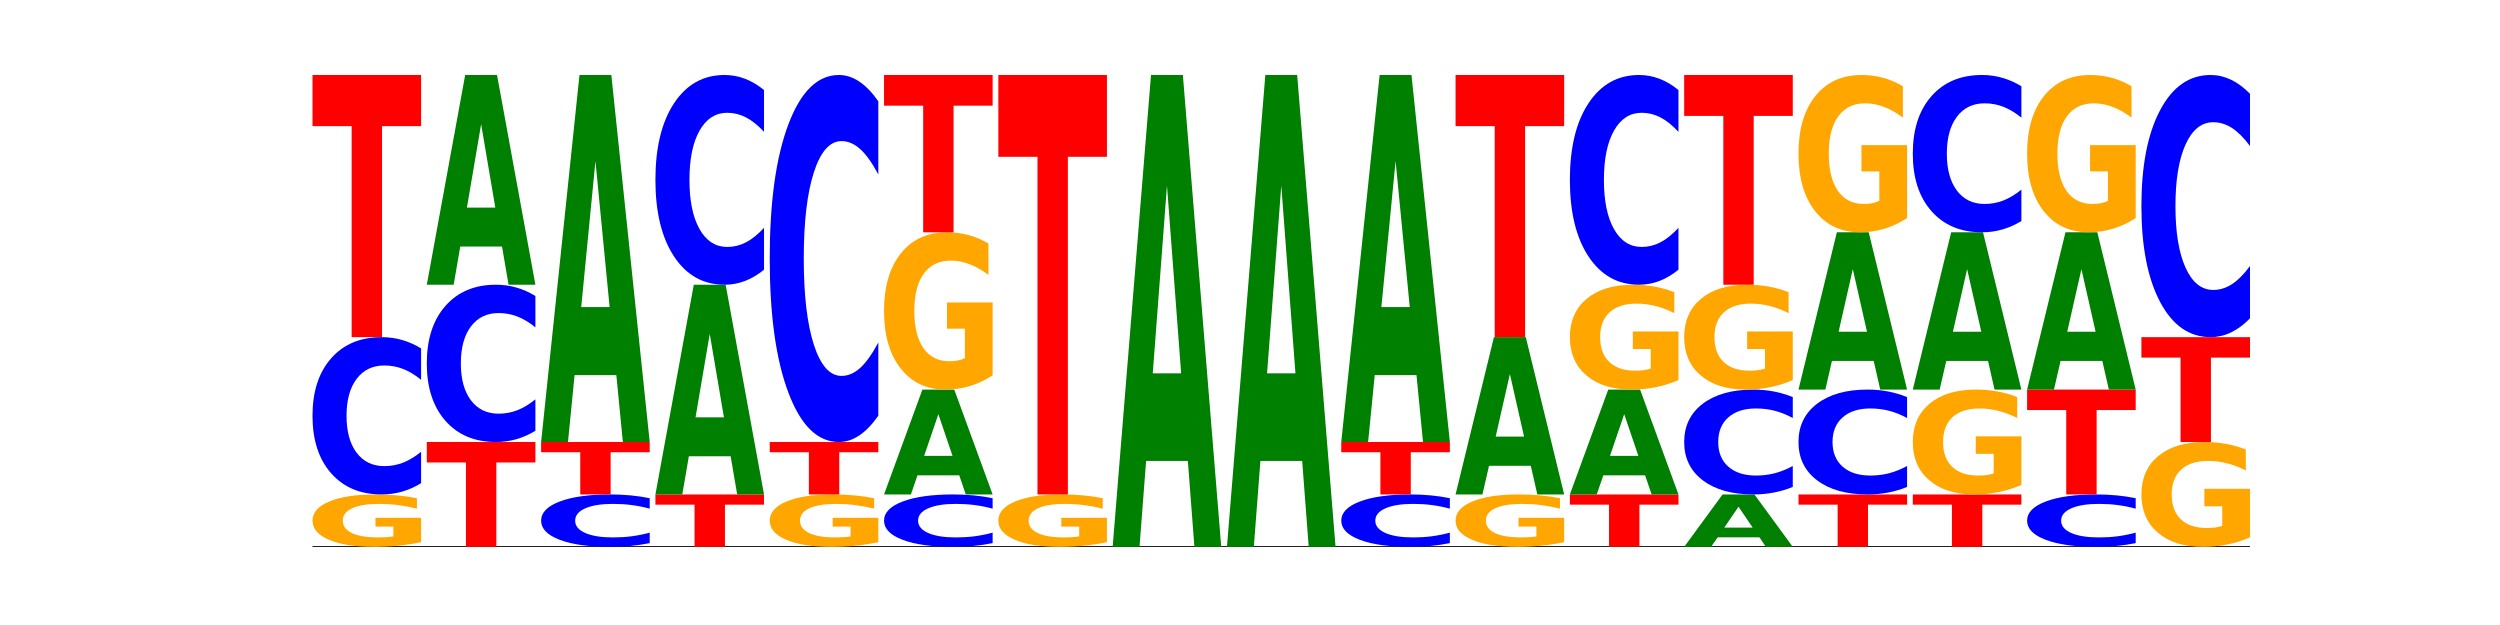 <?xml version="1.0" encoding="utf-8" standalone="no"?>
<!DOCTYPE svg PUBLIC "-//W3C//DTD SVG 1.1//EN"
  "http://www.w3.org/Graphics/SVG/1.1/DTD/svg11.dtd">
<!-- Created with matplotlib (https://matplotlib.org/) -->
<svg height="180pt" version="1.1" viewBox="0 0 720 180" width="720pt" xmlns="http://www.w3.org/2000/svg" xmlns:xlink="http://www.w3.org/1999/xlink">
 <defs>
  <style type="text/css">*{stroke-linecap:butt;stroke-linejoin:round;}</style>
 </defs>
 <g id="figure_1">
  <g id="patch_1">
   <path d="M 0 180 
L 720 180 
L 720 0 
L 0 0 
z
" style="fill:none;"/>
  </g>
  <g id="axes_1">
   <g id="line2d_1">
    <path clip-path="url(#paf621db7a3)" d="M 90 157.5 
L 648 157.5 
" style="fill:none;stroke:#000000;stroke-linecap:square;stroke-width:0.5;"/>
   </g>
   <g id="patch_2">
    <path clip-path="url(#paf621db7a3)" d="M 121.274 156.134 
Q 118.12 156.817 114.728 157.16 
Q 111.336 157.5 107.719 157.5 
Q 99.546 157.5 94.773 155.466 
Q 90 153.433 90 149.955 
Q 90 146.436 94.857 144.418 
Q 99.722 142.4 108.181 142.4 
Q 111.441 142.4 114.427 142.674 
Q 117.419 142.946 120.069 143.482 
L 120.069 146.492 
Q 117.335 145.803 114.63 145.463 
Q 111.924 145.12 109.205 145.12 
Q 104.172 145.12 101.446 146.374 
Q 98.719 147.625 98.719 149.955 
Q 98.719 152.263 101.348 153.523 
Q 103.976 154.78 108.812 154.78 
Q 110.13 154.78 111.258 154.708 
Q 112.387 154.633 113.284 154.478 
L 113.284 151.652 
L 108.132 151.652 
L 108.132 149.134 
L 121.274 149.134 
z
" style="fill:#ffa600;"/>
   </g>
   <g id="patch_3">
    <path clip-path="url(#paf621db7a3)" d="M 121.274 139.153 
Q 118.658 140.762 115.829 141.577 
Q 113.001 142.4 109.92 142.4 
Q 100.732 142.4 95.366 136.299 
Q 90 130.198 90 119.764 
Q 90 109.293 95.366 103.201 
Q 100.732 97.1 109.92 97.1 
Q 113.001 97.1 115.829 97.923 
Q 118.658 98.738 121.274 100.347 
L 121.274 109.377 
Q 118.635 107.244 116.074 106.252 
Q 113.513 105.26 110.684 105.26 
Q 105.61 105.26 102.702 109.124 
Q 99.802 112.98 99.802 119.764 
Q 99.802 126.52 102.702 130.385 
Q 105.61 134.24 110.684 134.24 
Q 113.513 134.24 116.074 133.248 
Q 118.635 132.247 121.274 130.114 
z
" style="fill:#0000ff;"/>
   </g>
   <g id="patch_4">
    <path clip-path="url(#paf621db7a3)" d="M 90 21.6 
L 121.274 21.6 
L 121.274 36.325 
L 110.023 36.325 
L 110.023 97.1 
L 101.273 97.1 
L 101.273 36.325 
L 90 36.325 
z
" style="fill:#ff0000;"/>
   </g>
   <g id="patch_5">
    <path clip-path="url(#paf621db7a3)" d="M 122.92 127.3 
L 154.195 127.3 
L 154.195 133.19 
L 142.943 133.19 
L 142.943 157.5 
L 134.194 157.5 
L 134.194 133.19 
L 122.92 133.19 
z
" style="fill:#ff0000;"/>
   </g>
   <g id="patch_6">
    <path clip-path="url(#paf621db7a3)" d="M 154.195 124.053 
Q 151.579 125.662 148.75 126.477 
Q 145.921 127.3 142.84 127.3 
Q 133.652 127.3 128.286 121.199 
Q 122.92 115.098 122.92 104.664 
Q 122.92 94.193 128.286 88.101 
Q 133.652 82 142.84 82 
Q 145.921 82 148.75 82.823 
Q 151.579 83.638 154.195 85.247 
L 154.195 94.277 
Q 151.555 92.144 148.994 91.152 
Q 146.433 90.16 143.604 90.16 
Q 138.53 90.16 135.622 94.024 
Q 132.723 97.88 132.723 104.664 
Q 132.723 111.42 135.622 115.285 
Q 138.53 119.14 143.604 119.14 
Q 146.433 119.14 148.994 118.148 
Q 151.555 117.147 154.195 115.014 
z
" style="fill:#0000ff;"/>
   </g>
   <g id="patch_7">
    <path clip-path="url(#paf621db7a3)" d="M 144.584 70.997 
L 132.557 70.997 
L 130.657 82 
L 122.92 82 
L 133.97 21.6 
L 143.145 21.6 
L 154.195 82 
L 146.464 82 
z
M 134.475 59.787 
L 142.647 59.787 
L 138.567 35.762 
z
" style="fill:#008000;"/>
   </g>
   <g id="patch_8">
    <path clip-path="url(#paf621db7a3)" d="M 187.115 156.418 
Q 184.499 156.954 181.67 157.226 
Q 178.841 157.5 175.76 157.5 
Q 166.573 157.5 161.207 155.466 
Q 155.841 153.433 155.841 149.955 
Q 155.841 146.464 161.207 144.434 
Q 166.573 142.4 175.76 142.4 
Q 178.841 142.4 181.67 142.674 
Q 184.499 142.946 187.115 143.482 
L 187.115 146.492 
Q 184.475 145.781 181.914 145.451 
Q 179.354 145.12 176.525 145.12 
Q 171.45 145.12 168.543 146.408 
Q 165.643 147.693 165.643 149.955 
Q 165.643 152.207 168.543 153.495 
Q 171.45 154.78 176.525 154.78 
Q 179.354 154.78 181.914 154.449 
Q 184.475 154.116 187.115 153.405 
z
" style="fill:#0000ff;"/>
   </g>
   <g id="patch_9">
    <path clip-path="url(#paf621db7a3)" d="M 155.841 127.3 
L 187.115 127.3 
L 187.115 130.245 
L 175.864 130.245 
L 175.864 142.4 
L 167.114 142.4 
L 167.114 130.245 
L 155.841 130.245 
z
" style="fill:#ff0000;"/>
   </g>
   <g id="patch_10">
    <path clip-path="url(#paf621db7a3)" d="M 177.504 108.045 
L 165.477 108.045 
L 163.578 127.3 
L 155.841 127.3 
L 166.89 21.6 
L 176.066 21.6 
L 187.115 127.3 
L 179.384 127.3 
z
M 167.395 88.427 
L 175.567 88.427 
L 171.487 46.383 
z
" style="fill:#008000;"/>
   </g>
   <g id="patch_11">
    <path clip-path="url(#paf621db7a3)" d="M 188.761 142.4 
L 220.035 142.4 
L 220.035 145.345 
L 208.784 145.345 
L 208.784 157.5 
L 200.034 157.5 
L 200.034 145.345 
L 188.761 145.345 
z
" style="fill:#ff0000;"/>
   </g>
   <g id="patch_12">
    <path clip-path="url(#paf621db7a3)" d="M 210.425 131.397 
L 198.397 131.397 
L 196.498 142.4 
L 188.761 142.4 
L 199.81 82 
L 208.986 82 
L 220.035 142.4 
L 212.305 142.4 
z
M 200.315 120.187 
L 208.487 120.187 
L 204.408 96.162 
z
" style="fill:#008000;"/>
   </g>
   <g id="patch_13">
    <path clip-path="url(#paf621db7a3)" d="M 220.035 77.671 
Q 217.419 79.817 214.591 80.902 
Q 211.762 82 208.681 82 
Q 199.493 82 194.127 73.865 
Q 188.761 65.73 188.761 51.819 
Q 188.761 37.857 194.127 29.735 
Q 199.493 21.6 208.681 21.6 
Q 211.762 21.6 214.591 22.698 
Q 217.419 23.783 220.035 25.929 
L 220.035 37.97 
Q 217.396 35.125 214.835 33.802 
Q 212.274 32.48 209.445 32.48 
Q 204.371 32.48 201.463 37.633 
Q 198.563 42.773 198.563 51.819 
Q 198.563 60.827 201.463 65.98 
Q 204.371 71.12 209.445 71.12 
Q 212.274 71.12 214.835 69.798 
Q 217.396 68.463 220.035 65.618 
z
" style="fill:#0000ff;"/>
   </g>
   <g id="patch_14">
    <path clip-path="url(#paf621db7a3)" d="M 252.956 156.134 
Q 249.802 156.817 246.409 157.16 
Q 243.017 157.5 239.4 157.5 
Q 231.228 157.5 226.455 155.466 
Q 221.681 153.433 221.681 149.955 
Q 221.681 146.436 226.539 144.418 
Q 231.403 142.4 239.863 142.4 
Q 243.122 142.4 246.108 142.674 
Q 249.101 142.946 251.75 143.482 
L 251.75 146.492 
Q 249.017 145.803 246.311 145.463 
Q 243.606 145.12 240.886 145.12 
Q 235.854 145.12 233.127 146.374 
Q 230.401 147.625 230.401 149.955 
Q 230.401 152.263 233.029 153.523 
Q 235.657 154.78 240.494 154.78 
Q 241.811 154.78 242.94 154.708 
Q 244.068 154.633 244.965 154.478 
L 244.965 151.652 
L 239.814 151.652 
L 239.814 149.134 
L 252.956 149.134 
z
" style="fill:#ffa600;"/>
   </g>
   <g id="patch_15">
    <path clip-path="url(#paf621db7a3)" d="M 221.681 127.3 
L 252.956 127.3 
L 252.956 130.245 
L 241.704 130.245 
L 241.704 142.4 
L 232.955 142.4 
L 232.955 130.245 
L 221.681 130.245 
z
" style="fill:#ff0000;"/>
   </g>
   <g id="patch_16">
    <path clip-path="url(#paf621db7a3)" d="M 252.956 119.723 
Q 250.34 123.479 247.511 125.379 
Q 244.682 127.3 241.601 127.3 
Q 232.414 127.3 227.047 113.064 
Q 221.681 98.828 221.681 74.483 
Q 221.681 50.05 227.047 35.836 
Q 232.414 21.6 241.601 21.6 
Q 244.682 21.6 247.511 23.521 
Q 250.34 25.421 252.956 29.177 
L 252.956 50.247 
Q 250.316 45.268 247.755 42.954 
Q 245.194 40.64 242.366 40.64 
Q 237.291 40.64 234.383 49.657 
Q 231.484 58.653 231.484 74.483 
Q 231.484 90.247 234.383 99.265 
Q 237.291 108.26 242.366 108.26 
Q 245.194 108.26 247.755 105.946 
Q 250.316 103.61 252.956 98.632 
z
" style="fill:#0000ff;"/>
   </g>
   <g id="patch_17">
    <path clip-path="url(#paf621db7a3)" d="M 285.876 156.418 
Q 283.26 156.954 280.431 157.226 
Q 277.602 157.5 274.522 157.5 
Q 265.334 157.5 259.968 155.466 
Q 254.602 153.433 254.602 149.955 
Q 254.602 146.464 259.968 144.434 
Q 265.334 142.4 274.522 142.4 
Q 277.602 142.4 280.431 142.674 
Q 283.26 142.946 285.876 143.482 
L 285.876 146.492 
Q 283.236 145.781 280.676 145.451 
Q 278.115 145.12 275.286 145.12 
Q 270.211 145.12 267.304 146.408 
Q 264.404 147.693 264.404 149.955 
Q 264.404 152.207 267.304 153.495 
Q 270.211 154.78 275.286 154.78 
Q 278.115 154.78 280.676 154.449 
Q 283.236 154.116 285.876 153.405 
z
" style="fill:#0000ff;"/>
   </g>
   <g id="patch_18">
    <path clip-path="url(#paf621db7a3)" d="M 276.266 136.899 
L 264.238 136.899 
L 262.339 142.4 
L 254.602 142.4 
L 265.651 112.2 
L 274.827 112.2 
L 285.876 142.4 
L 278.145 142.4 
z
M 266.156 131.293 
L 274.328 131.293 
L 270.249 119.281 
z
" style="fill:#008000;"/>
   </g>
   <g id="patch_19">
    <path clip-path="url(#paf621db7a3)" d="M 285.876 108.101 
Q 282.722 110.151 279.33 111.18 
Q 275.937 112.2 272.321 112.2 
Q 264.148 112.2 259.375 106.099 
Q 254.602 99.998 254.602 89.564 
Q 254.602 79.009 259.459 72.954 
Q 264.323 66.9 272.783 66.9 
Q 276.042 66.9 279.028 67.723 
Q 282.021 68.538 284.671 70.147 
L 284.671 79.177 
Q 281.937 77.109 279.232 76.089 
Q 276.526 75.06 273.807 75.06 
Q 268.774 75.06 266.048 78.822 
Q 263.321 82.574 263.321 89.564 
Q 263.321 96.489 265.949 100.269 
Q 268.578 104.04 273.414 104.04 
Q 274.732 104.04 275.86 103.825 
Q 276.989 103.6 277.886 103.133 
L 277.886 94.655 
L 272.734 94.655 
L 272.734 87.103 
L 285.876 87.103 
z
" style="fill:#ffa600;"/>
   </g>
   <g id="patch_20">
    <path clip-path="url(#paf621db7a3)" d="M 254.602 21.6 
L 285.876 21.6 
L 285.876 30.435 
L 274.625 30.435 
L 274.625 66.9 
L 265.875 66.9 
L 265.875 30.435 
L 254.602 30.435 
z
" style="fill:#ff0000;"/>
   </g>
   <g id="patch_21">
    <path clip-path="url(#paf621db7a3)" d="M 318.796 156.134 
Q 315.642 156.817 312.25 157.16 
Q 308.858 157.5 305.241 157.5 
Q 297.068 157.5 292.295 155.466 
Q 287.522 153.433 287.522 149.955 
Q 287.522 146.436 292.379 144.418 
Q 297.244 142.4 305.704 142.4 
Q 308.963 142.4 311.949 142.674 
Q 314.941 142.946 317.591 143.482 
L 317.591 146.492 
Q 314.857 145.803 312.152 145.463 
Q 309.446 145.12 306.727 145.12 
Q 301.694 145.12 298.968 146.374 
Q 296.241 147.625 296.241 149.955 
Q 296.241 152.263 298.87 153.523 
Q 301.498 154.78 306.334 154.78 
Q 307.652 154.78 308.781 154.708 
Q 309.909 154.633 310.806 154.478 
L 310.806 151.652 
L 305.655 151.652 
L 305.655 149.134 
L 318.796 149.134 
z
" style="fill:#ffa600;"/>
   </g>
   <g id="patch_22">
    <path clip-path="url(#paf621db7a3)" d="M 287.522 21.6 
L 318.796 21.6 
L 318.796 45.159 
L 307.545 45.159 
L 307.545 142.4 
L 298.795 142.4 
L 298.795 45.159 
L 287.522 45.159 
z
" style="fill:#ff0000;"/>
   </g>
   <g id="patch_23">
    <path clip-path="url(#paf621db7a3)" d="M 342.106 132.743 
L 330.079 132.743 
L 328.18 157.5 
L 320.442 157.5 
L 331.492 21.6 
L 340.668 21.6 
L 351.717 157.5 
L 343.986 157.5 
z
M 331.997 107.52 
L 340.169 107.52 
L 336.089 53.463 
z
" style="fill:#008000;"/>
   </g>
   <g id="patch_24">
    <path clip-path="url(#paf621db7a3)" d="M 375.027 132.743 
L 362.999 132.743 
L 361.1 157.5 
L 353.363 157.5 
L 364.412 21.6 
L 373.588 21.6 
L 384.637 157.5 
L 376.907 157.5 
z
M 364.917 107.52 
L 373.089 107.52 
L 369.01 53.463 
z
" style="fill:#008000;"/>
   </g>
   <g id="patch_25">
    <path clip-path="url(#paf621db7a3)" d="M 417.558 156.418 
Q 414.941 156.954 412.113 157.226 
Q 409.284 157.5 406.203 157.5 
Q 397.015 157.5 391.649 155.466 
Q 386.283 153.433 386.283 149.955 
Q 386.283 146.464 391.649 144.434 
Q 397.015 142.4 406.203 142.4 
Q 409.284 142.4 412.113 142.674 
Q 414.941 142.946 417.558 143.482 
L 417.558 146.492 
Q 414.918 145.781 412.357 145.451 
Q 409.796 145.12 406.967 145.12 
Q 401.893 145.12 398.985 146.408 
Q 396.085 147.693 396.085 149.955 
Q 396.085 152.207 398.985 153.495 
Q 401.893 154.78 406.967 154.78 
Q 409.796 154.78 412.357 154.449 
Q 414.918 154.116 417.558 153.405 
z
" style="fill:#0000ff;"/>
   </g>
   <g id="patch_26">
    <path clip-path="url(#paf621db7a3)" d="M 386.283 127.3 
L 417.558 127.3 
L 417.558 130.245 
L 406.306 130.245 
L 406.306 142.4 
L 397.556 142.4 
L 397.556 130.245 
L 386.283 130.245 
z
" style="fill:#ff0000;"/>
   </g>
   <g id="patch_27">
    <path clip-path="url(#paf621db7a3)" d="M 407.947 108.045 
L 395.919 108.045 
L 394.02 127.3 
L 386.283 127.3 
L 397.332 21.6 
L 406.508 21.6 
L 417.558 127.3 
L 409.827 127.3 
z
M 397.838 88.427 
L 406.009 88.427 
L 401.93 46.383 
z
" style="fill:#008000;"/>
   </g>
   <g id="patch_28">
    <path clip-path="url(#paf621db7a3)" d="M 450.478 156.134 
Q 447.324 156.817 443.931 157.16 
Q 440.539 157.5 436.922 157.5 
Q 428.75 157.5 423.977 155.466 
Q 419.204 153.433 419.204 149.955 
Q 419.204 146.436 424.061 144.418 
Q 428.925 142.4 437.385 142.4 
Q 440.644 142.4 443.63 142.674 
Q 446.623 142.946 449.272 143.482 
L 449.272 146.492 
Q 446.539 145.803 443.833 145.463 
Q 441.128 145.12 438.408 145.12 
Q 433.376 145.12 430.649 146.374 
Q 427.923 147.625 427.923 149.955 
Q 427.923 152.263 430.551 153.523 
Q 433.18 154.78 438.016 154.78 
Q 439.334 154.78 440.462 154.708 
Q 441.59 154.633 442.488 154.478 
L 442.488 151.652 
L 437.336 151.652 
L 437.336 149.134 
L 450.478 149.134 
z
" style="fill:#ffa600;"/>
   </g>
   <g id="patch_29">
    <path clip-path="url(#paf621db7a3)" d="M 440.867 134.148 
L 428.84 134.148 
L 426.941 142.4 
L 419.204 142.4 
L 430.253 97.1 
L 439.429 97.1 
L 450.478 142.4 
L 442.747 142.4 
z
M 430.758 125.74 
L 438.93 125.74 
L 434.85 107.721 
z
" style="fill:#008000;"/>
   </g>
   <g id="patch_30">
    <path clip-path="url(#paf621db7a3)" d="M 419.204 21.6 
L 450.478 21.6 
L 450.478 36.325 
L 439.226 36.325 
L 439.226 97.1 
L 430.477 97.1 
L 430.477 36.325 
L 419.204 36.325 
z
" style="fill:#ff0000;"/>
   </g>
   <g id="patch_31">
    <path clip-path="url(#paf621db7a3)" d="M 452.124 142.4 
L 483.398 142.4 
L 483.398 145.345 
L 472.147 145.345 
L 472.147 157.5 
L 463.397 157.5 
L 463.397 145.345 
L 452.124 145.345 
z
" style="fill:#ff0000;"/>
   </g>
   <g id="patch_32">
    <path clip-path="url(#paf621db7a3)" d="M 473.788 136.899 
L 461.76 136.899 
L 459.861 142.4 
L 452.124 142.4 
L 463.173 112.2 
L 472.349 112.2 
L 483.398 142.4 
L 475.668 142.4 
z
M 463.678 131.293 
L 471.85 131.293 
L 467.771 119.281 
z
" style="fill:#008000;"/>
   </g>
   <g id="patch_33">
    <path clip-path="url(#paf621db7a3)" d="M 483.398 109.468 
Q 480.244 110.834 476.852 111.52 
Q 473.459 112.2 469.843 112.2 
Q 461.67 112.2 456.897 108.133 
Q 452.124 104.065 452.124 97.109 
Q 452.124 90.072 456.981 86.036 
Q 461.845 82 470.305 82 
Q 473.565 82 476.55 82.549 
Q 479.543 83.092 482.193 84.165 
L 482.193 90.185 
Q 479.459 88.806 476.754 88.126 
Q 474.048 87.44 471.329 87.44 
Q 466.296 87.44 463.57 89.948 
Q 460.843 92.449 460.843 97.109 
Q 460.843 101.726 463.472 104.246 
Q 466.1 106.76 470.936 106.76 
Q 472.254 106.76 473.382 106.617 
Q 474.511 106.467 475.408 106.155 
L 475.408 100.503 
L 470.256 100.503 
L 470.256 95.469 
L 483.398 95.469 
z
" style="fill:#ffa600;"/>
   </g>
   <g id="patch_34">
    <path clip-path="url(#paf621db7a3)" d="M 483.398 77.671 
Q 480.782 79.817 477.953 80.902 
Q 475.125 82 472.044 82 
Q 462.856 82 457.49 73.865 
Q 452.124 65.73 452.124 51.819 
Q 452.124 37.857 457.49 29.735 
Q 462.856 21.6 472.044 21.6 
Q 475.125 21.6 477.953 22.698 
Q 480.782 23.783 483.398 25.929 
L 483.398 37.97 
Q 480.759 35.125 478.198 33.802 
Q 475.637 32.48 472.808 32.48 
Q 467.733 32.48 464.826 37.633 
Q 461.926 42.773 461.926 51.819 
Q 461.926 60.827 464.826 65.98 
Q 467.733 71.12 472.808 71.12 
Q 475.637 71.12 478.198 69.798 
Q 480.759 68.463 483.398 65.618 
z
" style="fill:#0000ff;"/>
   </g>
   <g id="patch_35">
    <path clip-path="url(#paf621db7a3)" d="M 506.708 154.749 
L 494.68 154.749 
L 492.781 157.5 
L 485.044 157.5 
L 496.094 142.4 
L 505.269 142.4 
L 516.319 157.5 
L 508.588 157.5 
z
M 496.599 151.947 
L 504.771 151.947 
L 500.691 145.94 
z
" style="fill:#008000;"/>
   </g>
   <g id="patch_36">
    <path clip-path="url(#paf621db7a3)" d="M 516.319 140.235 
Q 513.703 141.308 510.874 141.851 
Q 508.045 142.4 504.964 142.4 
Q 495.776 142.4 490.41 138.333 
Q 485.044 134.265 485.044 127.309 
Q 485.044 120.329 490.41 116.267 
Q 495.776 112.2 504.964 112.2 
Q 508.045 112.2 510.874 112.749 
Q 513.703 113.292 516.319 114.365 
L 516.319 120.385 
Q 513.679 118.962 511.118 118.301 
Q 508.557 117.64 505.728 117.64 
Q 500.654 117.64 497.746 120.216 
Q 494.847 122.787 494.847 127.309 
Q 494.847 131.813 497.746 134.39 
Q 500.654 136.96 505.728 136.96 
Q 508.557 136.96 511.118 136.299 
Q 513.679 135.631 516.319 134.209 
z
" style="fill:#0000ff;"/>
   </g>
   <g id="patch_37">
    <path clip-path="url(#paf621db7a3)" d="M 516.319 109.468 
Q 513.165 110.834 509.772 111.52 
Q 506.38 112.2 502.763 112.2 
Q 494.591 112.2 489.817 108.133 
Q 485.044 104.065 485.044 97.109 
Q 485.044 90.072 489.902 86.036 
Q 494.766 82 503.226 82 
Q 506.485 82 509.471 82.549 
Q 512.464 83.092 515.113 84.165 
L 515.113 90.185 
Q 512.38 88.806 509.674 88.126 
Q 506.969 87.44 504.249 87.44 
Q 499.217 87.44 496.49 89.948 
Q 493.763 92.449 493.763 97.109 
Q 493.763 101.726 496.392 104.246 
Q 499.02 106.76 503.857 106.76 
Q 505.174 106.76 506.303 106.617 
Q 507.431 106.467 508.328 106.155 
L 508.328 100.503 
L 503.177 100.503 
L 503.177 95.469 
L 516.319 95.469 
z
" style="fill:#ffa600;"/>
   </g>
   <g id="patch_38">
    <path clip-path="url(#paf621db7a3)" d="M 485.044 21.6 
L 516.319 21.6 
L 516.319 33.38 
L 505.067 33.38 
L 505.067 82 
L 496.318 82 
L 496.318 33.38 
L 485.044 33.38 
z
" style="fill:#ff0000;"/>
   </g>
   <g id="patch_39">
    <path clip-path="url(#paf621db7a3)" d="M 517.965 142.4 
L 549.239 142.4 
L 549.239 145.345 
L 537.987 145.345 
L 537.987 157.5 
L 529.238 157.5 
L 529.238 145.345 
L 517.965 145.345 
z
" style="fill:#ff0000;"/>
   </g>
   <g id="patch_40">
    <path clip-path="url(#paf621db7a3)" d="M 549.239 140.235 
Q 546.623 141.308 543.794 141.851 
Q 540.965 142.4 537.884 142.4 
Q 528.697 142.4 523.331 138.333 
Q 517.965 134.265 517.965 127.309 
Q 517.965 120.329 523.331 116.267 
Q 528.697 112.2 537.884 112.2 
Q 540.965 112.2 543.794 112.749 
Q 546.623 113.292 549.239 114.365 
L 549.239 120.385 
Q 546.599 118.962 544.038 118.301 
Q 541.477 117.64 538.649 117.64 
Q 533.574 117.64 530.667 120.216 
Q 527.767 122.787 527.767 127.309 
Q 527.767 131.813 530.667 134.39 
Q 533.574 136.96 538.649 136.96 
Q 541.477 136.96 544.038 136.299 
Q 546.599 135.631 549.239 134.209 
z
" style="fill:#0000ff;"/>
   </g>
   <g id="patch_41">
    <path clip-path="url(#paf621db7a3)" d="M 539.628 103.948 
L 527.601 103.948 
L 525.702 112.2 
L 517.965 112.2 
L 529.014 66.9 
L 538.19 66.9 
L 549.239 112.2 
L 541.508 112.2 
z
M 529.519 95.54 
L 537.691 95.54 
L 533.611 77.521 
z
" style="fill:#008000;"/>
   </g>
   <g id="patch_42">
    <path clip-path="url(#paf621db7a3)" d="M 549.239 62.801 
Q 546.085 64.851 542.692 65.88 
Q 539.3 66.9 535.683 66.9 
Q 527.511 66.9 522.738 60.799 
Q 517.965 54.698 517.965 44.264 
Q 517.965 33.709 522.822 27.654 
Q 527.686 21.6 536.146 21.6 
Q 539.405 21.6 542.391 22.423 
Q 545.384 23.238 548.033 24.847 
L 548.033 33.877 
Q 545.3 31.809 542.594 30.789 
Q 539.889 29.76 537.169 29.76 
Q 532.137 29.76 529.41 33.522 
Q 526.684 37.274 526.684 44.264 
Q 526.684 51.189 529.312 54.969 
Q 531.941 58.74 536.777 58.74 
Q 538.095 58.74 539.223 58.525 
Q 540.351 58.3 541.249 57.833 
L 541.249 49.355 
L 536.097 49.355 
L 536.097 41.803 
L 549.239 41.803 
z
" style="fill:#ffa600;"/>
   </g>
   <g id="patch_43">
    <path clip-path="url(#paf621db7a3)" d="M 550.885 142.4 
L 582.159 142.4 
L 582.159 145.345 
L 570.908 145.345 
L 570.908 157.5 
L 562.158 157.5 
L 562.158 145.345 
L 550.885 145.345 
z
" style="fill:#ff0000;"/>
   </g>
   <g id="patch_44">
    <path clip-path="url(#paf621db7a3)" d="M 582.159 139.668 
Q 579.005 141.034 575.613 141.72 
Q 572.22 142.4 568.604 142.4 
Q 560.431 142.4 555.658 138.333 
Q 550.885 134.265 550.885 127.309 
Q 550.885 120.272 555.742 116.236 
Q 560.606 112.2 569.066 112.2 
Q 572.326 112.2 575.311 112.749 
Q 578.304 113.292 580.954 114.365 
L 580.954 120.385 
Q 578.22 119.006 575.515 118.326 
Q 572.809 117.64 570.09 117.64 
Q 565.057 117.64 562.331 120.148 
Q 559.604 122.649 559.604 127.309 
Q 559.604 131.926 562.233 134.446 
Q 564.861 136.96 569.697 136.96 
Q 571.015 136.96 572.143 136.817 
Q 573.272 136.667 574.169 136.355 
L 574.169 130.703 
L 569.017 130.703 
L 569.017 125.669 
L 582.159 125.669 
z
" style="fill:#ffa600;"/>
   </g>
   <g id="patch_45">
    <path clip-path="url(#paf621db7a3)" d="M 572.549 103.948 
L 560.521 103.948 
L 558.622 112.2 
L 550.885 112.2 
L 561.934 66.9 
L 571.11 66.9 
L 582.159 112.2 
L 574.429 112.2 
z
M 562.439 95.54 
L 570.611 95.54 
L 566.532 77.521 
z
" style="fill:#008000;"/>
   </g>
   <g id="patch_46">
    <path clip-path="url(#paf621db7a3)" d="M 582.159 63.653 
Q 579.543 65.262 576.714 66.077 
Q 573.886 66.9 570.805 66.9 
Q 561.617 66.9 556.251 60.799 
Q 550.885 54.698 550.885 44.264 
Q 550.885 33.793 556.251 27.701 
Q 561.617 21.6 570.805 21.6 
Q 573.886 21.6 576.714 22.423 
Q 579.543 23.238 582.159 24.847 
L 582.159 33.877 
Q 579.52 31.744 576.959 30.752 
Q 574.398 29.76 571.569 29.76 
Q 566.495 29.76 563.587 33.624 
Q 560.687 37.48 560.687 44.264 
Q 560.687 51.02 563.587 54.885 
Q 566.495 58.74 571.569 58.74 
Q 574.398 58.74 576.959 57.748 
Q 579.52 56.747 582.159 54.614 
z
" style="fill:#0000ff;"/>
   </g>
   <g id="patch_47">
    <path clip-path="url(#paf621db7a3)" d="M 615.08 156.418 
Q 612.464 156.954 609.635 157.226 
Q 606.806 157.5 603.725 157.5 
Q 594.537 157.5 589.171 155.466 
Q 583.805 153.433 583.805 149.955 
Q 583.805 146.464 589.171 144.434 
Q 594.537 142.4 603.725 142.4 
Q 606.806 142.4 609.635 142.674 
Q 612.464 142.946 615.08 143.482 
L 615.08 146.492 
Q 612.44 145.781 609.879 145.451 
Q 607.318 145.12 604.489 145.12 
Q 599.415 145.12 596.507 146.408 
Q 593.608 147.693 593.608 149.955 
Q 593.608 152.207 596.507 153.495 
Q 599.415 154.78 604.489 154.78 
Q 607.318 154.78 609.879 154.449 
Q 612.44 154.116 615.08 153.405 
z
" style="fill:#0000ff;"/>
   </g>
   <g id="patch_48">
    <path clip-path="url(#paf621db7a3)" d="M 583.805 112.2 
L 615.08 112.2 
L 615.08 118.09 
L 603.828 118.09 
L 603.828 142.4 
L 595.079 142.4 
L 595.079 118.09 
L 583.805 118.09 
z
" style="fill:#ff0000;"/>
   </g>
   <g id="patch_49">
    <path clip-path="url(#paf621db7a3)" d="M 605.469 103.948 
L 593.441 103.948 
L 591.542 112.2 
L 583.805 112.2 
L 594.855 66.9 
L 604.03 66.9 
L 615.08 112.2 
L 607.349 112.2 
z
M 595.36 95.54 
L 603.532 95.54 
L 599.452 77.521 
z
" style="fill:#008000;"/>
   </g>
   <g id="patch_50">
    <path clip-path="url(#paf621db7a3)" d="M 615.08 62.801 
Q 611.926 64.851 608.533 65.88 
Q 605.141 66.9 601.524 66.9 
Q 593.352 66.9 588.578 60.799 
Q 583.805 54.698 583.805 44.264 
Q 583.805 33.709 588.663 27.654 
Q 593.527 21.6 601.987 21.6 
Q 605.246 21.6 608.232 22.423 
Q 611.225 23.238 613.874 24.847 
L 613.874 33.877 
Q 611.141 31.809 608.435 30.789 
Q 605.73 29.76 603.01 29.76 
Q 597.978 29.76 595.251 33.522 
Q 592.525 37.274 592.525 44.264 
Q 592.525 51.189 595.153 54.969 
Q 597.781 58.74 602.618 58.74 
Q 603.935 58.74 605.064 58.525 
Q 606.192 58.3 607.089 57.833 
L 607.089 49.355 
L 601.938 49.355 
L 601.938 41.803 
L 615.08 41.803 
z
" style="fill:#ffa600;"/>
   </g>
   <g id="patch_51">
    <path clip-path="url(#paf621db7a3)" d="M 648 154.768 
Q 644.846 156.134 641.454 156.82 
Q 638.061 157.5 634.445 157.5 
Q 626.272 157.5 621.499 153.433 
Q 616.726 149.365 616.726 142.409 
Q 616.726 135.372 621.583 131.336 
Q 626.447 127.3 634.907 127.3 
Q 638.166 127.3 641.152 127.849 
Q 644.145 128.392 646.794 129.465 
L 646.794 135.485 
Q 644.061 134.106 641.355 133.426 
Q 638.65 132.74 635.93 132.74 
Q 630.898 132.74 628.171 135.248 
Q 625.445 137.749 625.445 142.409 
Q 625.445 147.026 628.073 149.546 
Q 630.702 152.06 635.538 152.06 
Q 636.856 152.06 637.984 151.917 
Q 639.113 151.767 640.01 151.455 
L 640.01 145.803 
L 634.858 145.803 
L 634.858 140.769 
L 648 140.769 
z
" style="fill:#ffa600;"/>
   </g>
   <g id="patch_52">
    <path clip-path="url(#paf621db7a3)" d="M 616.726 97.1 
L 648 97.1 
L 648 102.99 
L 636.749 102.99 
L 636.749 127.3 
L 627.999 127.3 
L 627.999 102.99 
L 616.726 102.99 
z
" style="fill:#ff0000;"/>
   </g>
   <g id="patch_53">
    <path clip-path="url(#paf621db7a3)" d="M 648 91.688 
Q 645.384 94.371 642.555 95.728 
Q 639.726 97.1 636.645 97.1 
Q 627.458 97.1 622.092 86.931 
Q 616.726 76.763 616.726 59.373 
Q 616.726 41.922 622.092 31.769 
Q 627.458 21.6 636.645 21.6 
Q 639.726 21.6 642.555 22.972 
Q 645.384 24.329 648 27.012 
L 648 42.062 
Q 645.36 38.506 642.799 36.853 
Q 640.239 35.2 637.41 35.2 
Q 632.335 35.2 629.428 41.641 
Q 626.528 48.066 626.528 59.373 
Q 626.528 70.634 629.428 77.075 
Q 632.335 83.5 637.41 83.5 
Q 640.239 83.5 642.799 81.847 
Q 645.36 80.178 648 76.623 
z
" style="fill:#0000ff;"/>
   </g>
  </g>
 </g>
 <defs>
  <clipPath id="paf621db7a3">
   <rect height="135.9" width="558" x="90" y="21.6"/>
  </clipPath>
 </defs>
</svg>
